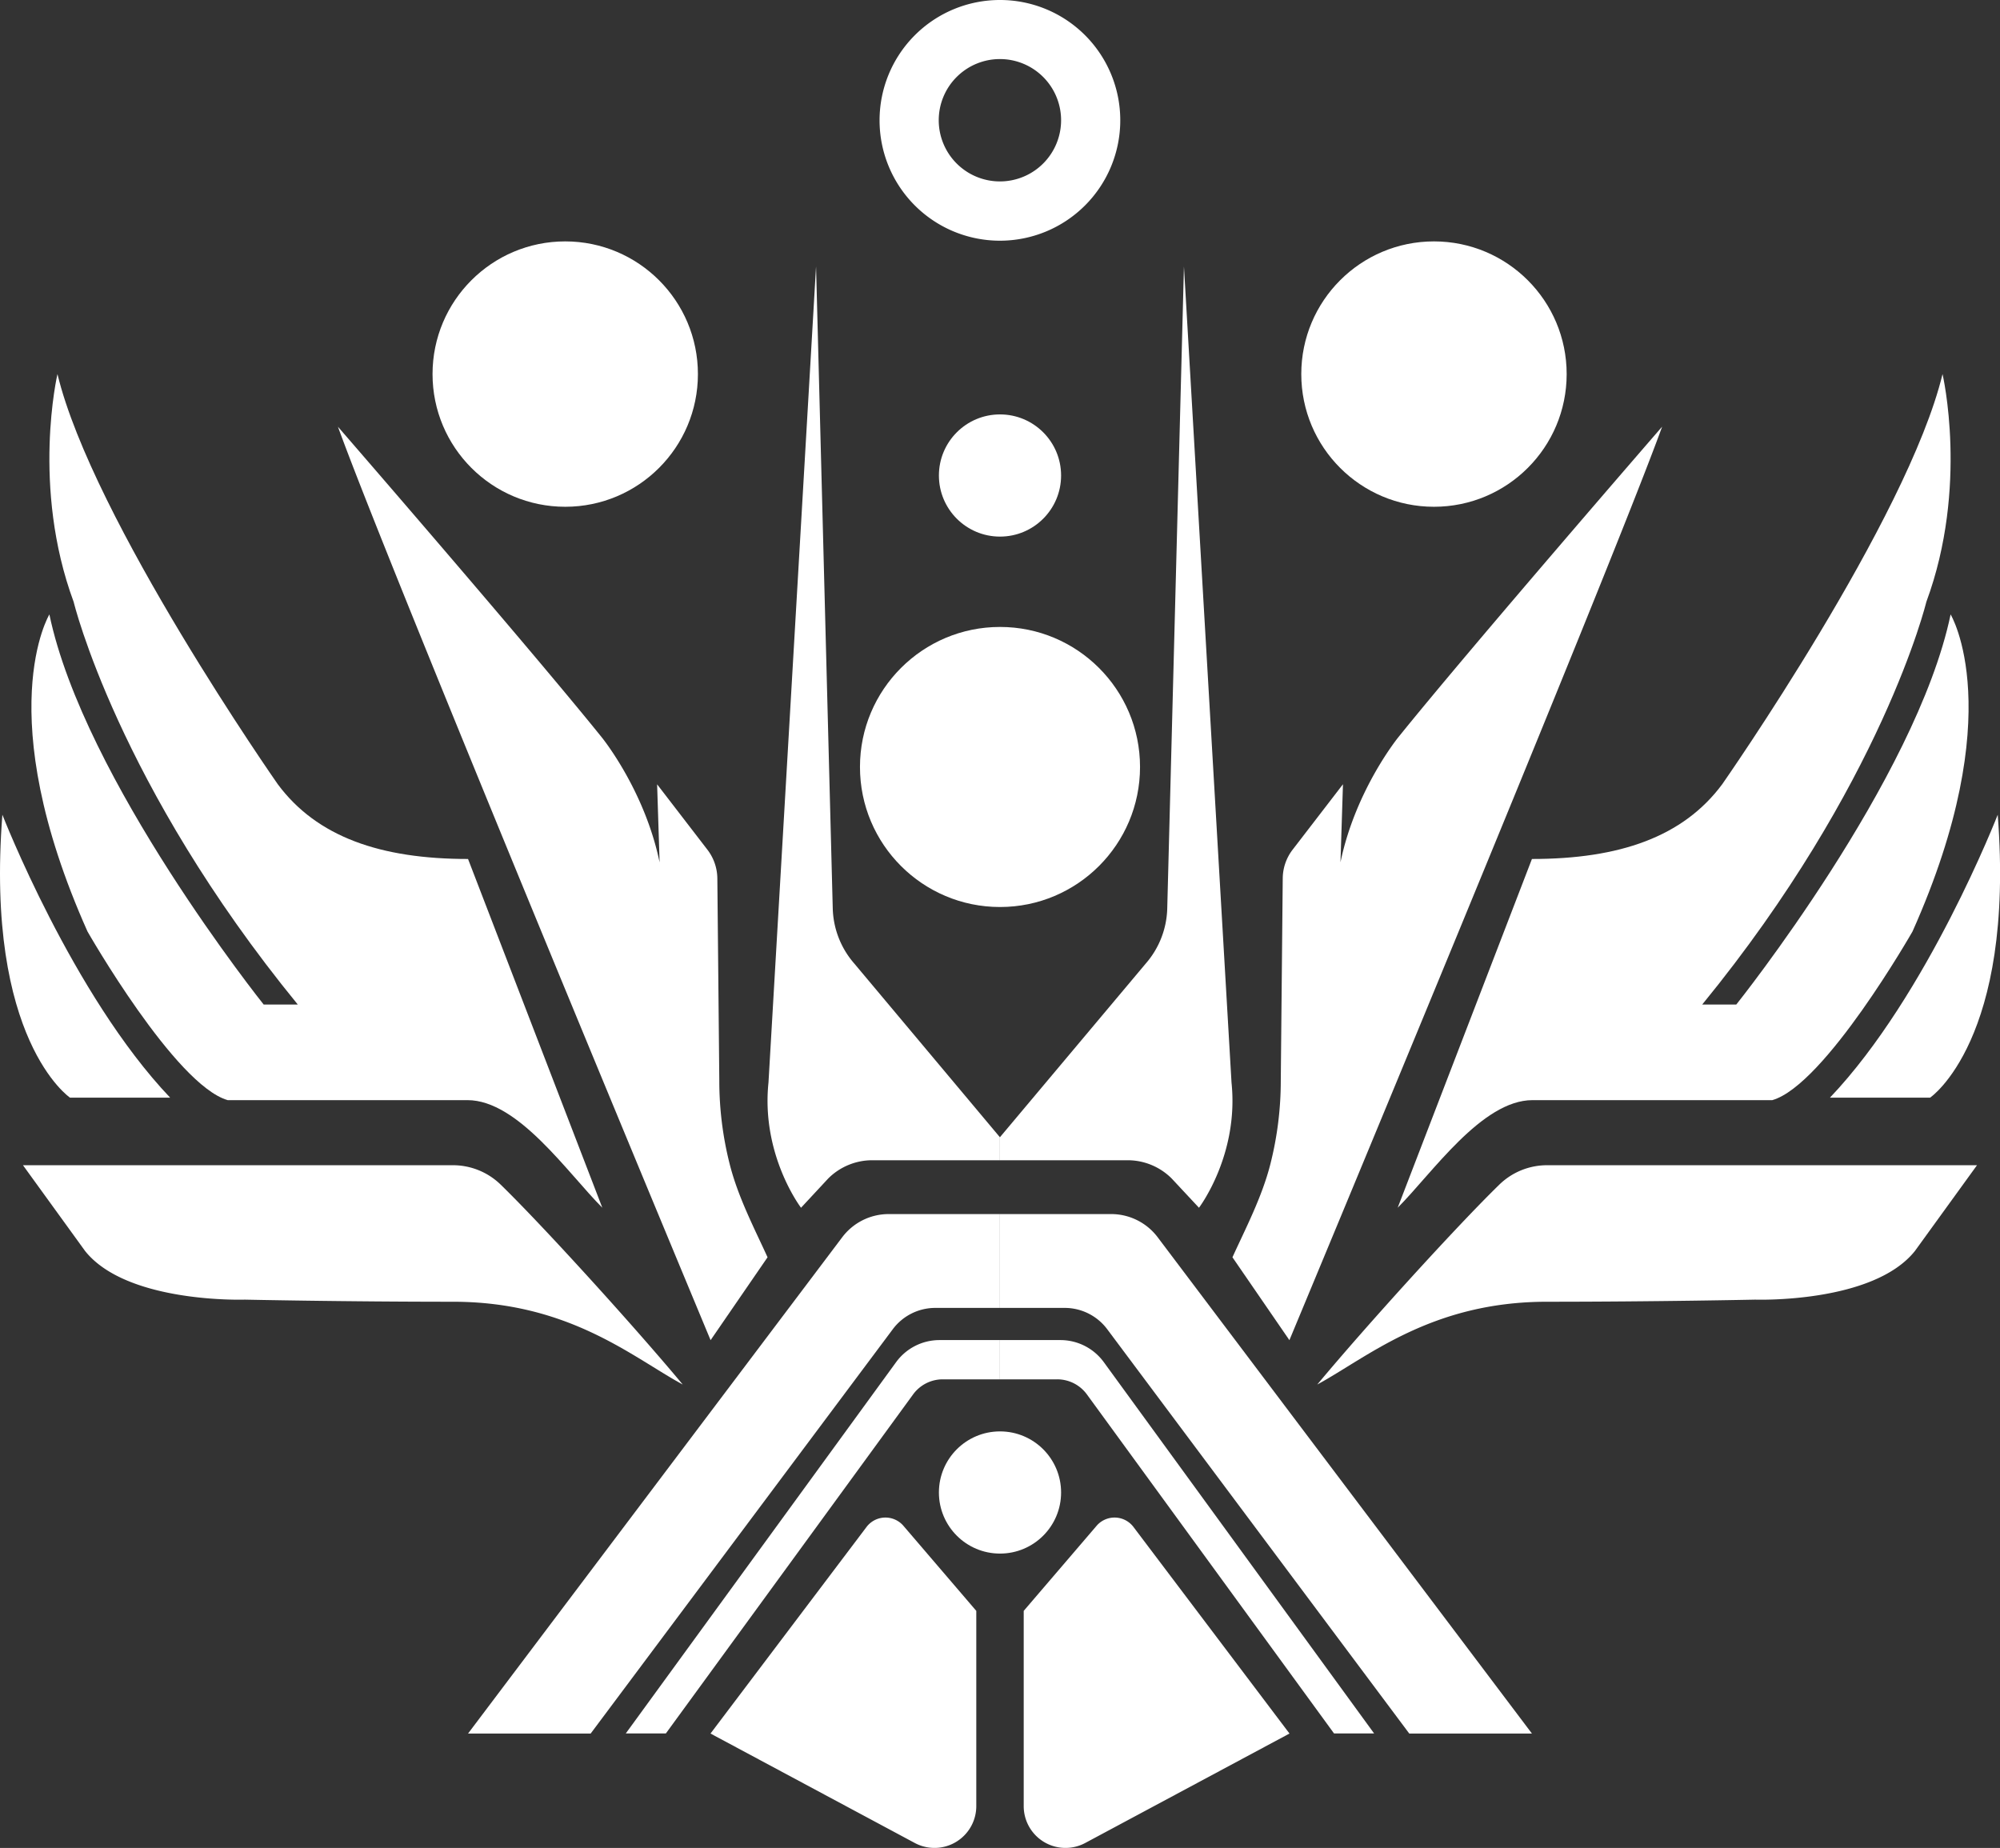 <svg xmlns="http://www.w3.org/2000/svg" viewBox="0 0 948.08 875.99"><rect x="0" y="0" width="948.08" height="875.99" fill="#333333" stroke="none"/><defs><style>.cls-1{fill:#fff;}</style></defs><g id="Layer_2" data-name="Layer 2"><g id="_1" data-name="1"><path class="cls-1" d="M379.72,572.52s-19-24.9-15.43-59.32l22.55-386.9,7.92,304.35A41.36,41.36,0,0,0,405,456.8L474,539.1V550H413.49a29.55,29.55,0,0,0-20.87,8.64Z"/><path class="cls-1" d="M474,575.52H421.29a27.56,27.56,0,0,0-22,10.93L221.87,821.77H280L423.21,630.11A25.13,25.13,0,0,1,443.36,620H474Z"/><path class="cls-1" d="M474,635.25H445.35a25.44,25.44,0,0,0-20.57,10.48l-128.14,176h19L432.85,661a17.39,17.39,0,0,1,14-7.14H474Z"/><circle class="cls-1" cx="474.04" cy="707.5" r="28.96"/><circle class="cls-1" cx="474.04" cy="225.41" r="28.96"/><circle class="cls-1" cx="474.04" cy="363.58" r="66.38"/><path class="cls-1" d="M428.08,723.09l34.72,40.53v92.56a19.8,19.8,0,0,1-7.42,15.45h0a19.8,19.8,0,0,1-21.9,1.93l-96.67-51.79,73.94-97.9A11.24,11.24,0,0,1,428.08,723.09Z"/><path class="cls-1" d="M363.85,596l-27,39.29s-151.73-364.16-176.65-433c0,0,90.57,104.42,125,147.16,0,0,20.36,24.93,27.48,59.35l-1.18-37,23.85,31a22.73,22.73,0,0,1,4.7,13.61l.93,95.94a160.64,160.64,0,0,0,4.92,39.47C349.84,567.5,357.78,582.64,363.85,596Z"/><circle class="cls-1" cx="267.94" cy="177.33" r="62.9"/><circle class="cls-1" cx="679.76" cy="177.33" r="62.9"/><path class="cls-1" d="M221.87,407.19c-41.53,0-71.66-10.47-90.19-35.43,0,0-87.83-125.6-104.44-194.43,0,0-12.5,53.41,7.68,108,0,0,20.87,86.43,106.25,190.87H125S39.76,369.59,23.41,291.26c0,0-28.22,46.64,18.07,150.31,0,0,41.54,72.81,66.46,79.94H221.62c24,0,47.63,34.73,63.9,51"/><path class="cls-1" d="M1.13,386.21s33.23,85.45,79.51,134.11H33.17S-7.18,493,1.13,386.21Z"/><path class="cls-1" d="M10.89,552.36H214.71a32.44,32.44,0,0,1,22.63,9.2c20.19,19.66,63.32,67.16,86.3,94.76-23.91-13-54-39.24-108.89-39.24-51.68,0-98.69-1-98.69-1S60.2,618,40.32,593Z"/><path class="cls-1" d="M474,0a57.05,57.05,0,1,0,57.05,57.05A57,57,0,0,0,474,0Zm0,86a29,29,0,1,1,29-29A29,29,0,0,1,474,86Z"/><path class="cls-1" d="M568.36,572.52s19-24.9,15.43-59.32L561.24,126.3l-7.92,304.35A41.36,41.36,0,0,1,543.1,456.8L474,539.1V550h60.55a29.51,29.51,0,0,1,20.86,8.64Z"/><path class="cls-1" d="M474,575.52h52.74a27.59,27.59,0,0,1,22,10.93L726.2,821.77H668.05L524.87,630.11A25.15,25.15,0,0,0,504.72,620H474Z"/><path class="cls-1" d="M474,635.25h28.68a25.46,25.46,0,0,1,20.58,10.48l128.13,176h-19L515.23,661a17.4,17.4,0,0,0-14.06-7.14H474Z"/><path class="cls-1" d="M520,723.09l-34.72,40.53v92.56a19.82,19.82,0,0,0,7.41,15.45h0a19.82,19.82,0,0,0,21.91,1.93l96.67-51.79-73.94-97.9A11.24,11.24,0,0,0,520,723.09Z"/><path class="cls-1" d="M584.23,596l27,39.29S763,271.09,787.92,202.25c0,0-90.57,104.42-125,147.16,0,0-20.36,24.93-27.48,59.35l1.18-37-23.85,31a22.6,22.6,0,0,0-4.7,13.61l-.93,95.94a160.64,160.64,0,0,1-4.92,39.47C598.24,567.5,590.3,582.64,584.23,596Z"/><path class="cls-1" d="M726.2,407.19c41.54,0,71.67-10.47,90.2-35.43,0,0,87.83-125.6,104.44-194.43,0,0,12.5,53.41-7.68,108,0,0-20.87,86.43-106.25,190.87h16.15s85.26-106.61,101.61-184.94c0,0,28.22,46.64-18.07,150.31,0,0-41.54,72.81-66.46,79.94H726.46c-24,0-47.63,34.73-63.9,51"/><path class="cls-1" d="M947,386.21s-33.23,85.45-79.52,134.11h47.48S955.26,493,947,386.21Z"/><path class="cls-1" d="M937.18,552.36H733.37a32.44,32.44,0,0,0-22.63,9.2c-20.19,19.66-63.33,67.16-86.3,94.76,23.91-13,54-39.24,108.88-39.24,51.69,0,98.7-1,98.7-1S887.87,618,907.76,593Z"/></g></g></svg>